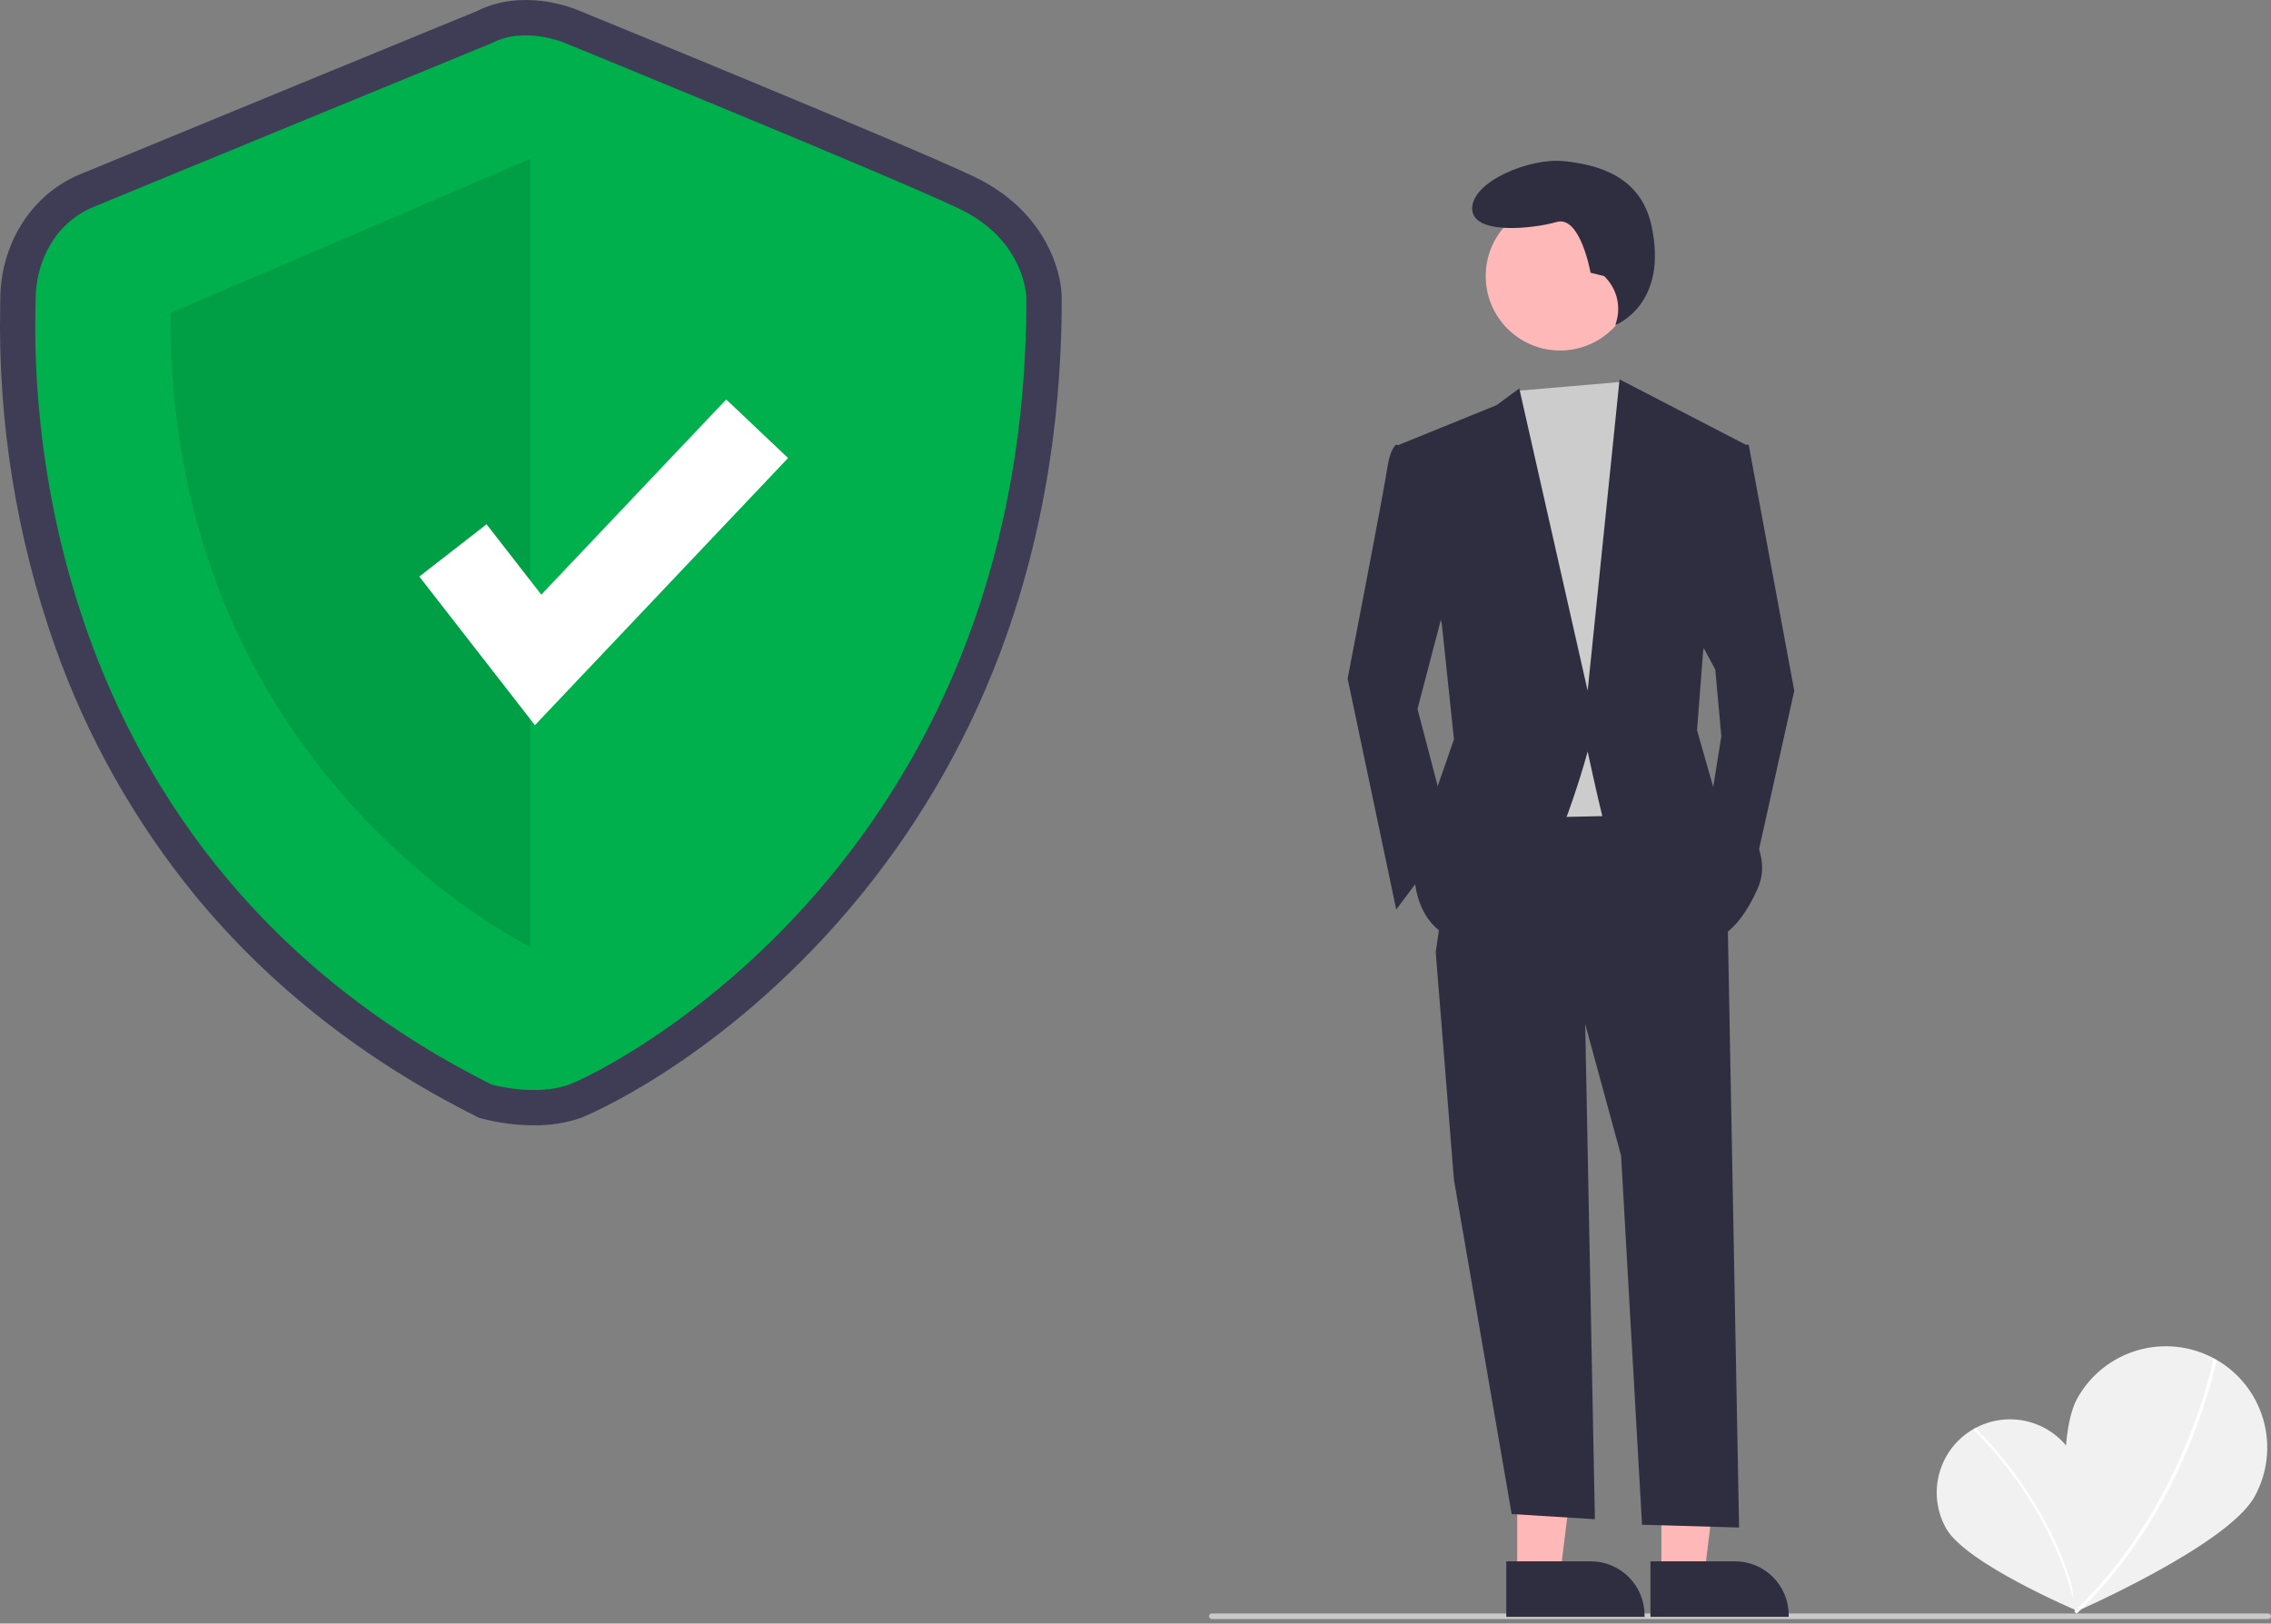 <svg width="400" height="286" viewBox="0 0 400 286" fill="none" xmlns="http://www.w3.org/2000/svg">
<rect x="0" y="0" width="400" height="286" fill="#808080" stroke="none"/>
<g clip-path="url(#clip0_405_265)">
<path d="M365.244 256.564C368.752 262.765 365.777 283.709 365.777 283.709C365.777 283.709 346.296 275.463 342.789 269.264C341.108 266.287 340.679 262.764 341.594 259.47C342.51 256.176 344.696 253.38 347.672 251.697C350.648 250.014 354.17 249.581 357.465 250.493C360.76 251.406 363.558 253.589 365.244 256.564V256.564Z" fill="#F1F1F1"/>
<path d="M366.06 283.682L365.646 283.77C361.66 264.832 347.74 251.99 347.6 251.862L347.884 251.549C348.025 251.678 362.044 264.607 366.06 283.682Z" fill="white"/>
<path d="M397.12 263.625C392.359 272.261 365.52 283.959 365.52 283.959C365.52 283.959 361.095 255.018 365.853 246.385C368.139 242.238 371.979 239.17 376.527 237.855C381.076 236.54 385.96 237.085 390.107 239.371C394.253 241.657 397.321 245.497 398.636 250.045C399.952 254.594 399.406 259.479 397.12 263.625Z" fill="#F1F1F1"/>
<path d="M365.757 284.272L365.354 283.848C384.775 265.404 389.803 239.678 389.851 239.421L390.427 239.529C390.378 239.788 385.319 265.694 365.757 284.272Z" fill="white"/>
<path d="M94.041 198.234C90.969 198.224 87.911 197.828 84.938 197.057L84.352 196.894L83.808 196.622C64.156 186.769 47.576 173.754 34.529 157.938C23.73 144.77 15.309 129.819 9.648 113.757C2.877 94.526 -0.38 74.236 0.032 53.852C0.04 53.425 0.047 53.094 0.047 52.867C0.047 42.958 5.547 34.264 14.059 30.718C20.573 28.003 79.721 3.709 83.995 1.954C92.043 -2.079 100.629 1.287 102.003 1.875C105.085 3.136 159.764 25.5 171.58 31.126C183.757 36.925 187.007 47.343 187.007 52.584C187.007 76.312 182.897 98.488 174.792 118.496C168.247 134.691 158.969 149.642 147.365 162.698C124.975 187.894 102.58 196.826 102.363 196.905C99.687 197.826 96.871 198.276 94.041 198.234ZM88.774 185.188C90.716 185.623 95.186 186.276 98.099 185.214C101.801 183.864 120.546 174.143 138.062 154.431C162.264 127.196 174.543 92.959 174.561 52.671C174.518 51.855 173.939 46.034 166.229 42.363C154.642 36.845 97.809 13.606 97.236 13.371L97.079 13.305C95.888 12.806 92.097 11.755 89.484 13.124L88.961 13.368C88.328 13.628 25.541 39.416 18.845 42.206C14.161 44.157 12.492 48.992 12.492 52.867C12.492 53.15 12.485 53.562 12.475 54.094C11.939 81.66 18.318 149.493 88.774 185.188Z" fill="#3F3D56"/>
<path d="M86.597 7.612C86.597 7.612 23.24 33.633 16.452 36.462C9.664 39.29 6.27 46.078 6.27 52.867C6.27 59.655 1.179 148.232 86.597 191.059C86.597 191.059 94.35 193.204 100.232 191.059C106.113 188.914 180.784 152.71 180.784 52.584C180.784 52.584 180.784 42.401 168.905 36.744C157.025 31.088 99.59 7.612 99.59 7.612C99.59 7.612 92.537 4.5 86.597 7.612Z" fill="#00B04D"/>
<path opacity="0.1" d="M93.386 27.976V166.792C93.386 166.792 29.463 136.023 30.029 55.129L93.386 27.976Z" fill="black"/>
<path d="M94.219 127.745L73.856 101.563L85.698 92.353L95.34 104.75L127.911 70.367L138.803 80.686L94.219 127.745Z" fill="white"/>
<path d="M399.512 285.201H213.447C213.318 285.201 213.194 285.15 213.102 285.058C213.01 284.967 212.959 284.842 212.959 284.713C212.959 284.583 213.01 284.459 213.102 284.368C213.194 284.276 213.318 284.225 213.447 284.225H399.512C399.641 284.225 399.766 284.276 399.857 284.368C399.949 284.459 400 284.583 400 284.713C400 284.842 399.949 284.967 399.857 285.058C399.766 285.15 399.641 285.201 399.512 285.201Z" fill="#CACACA"/>
<path d="M267.233 277.503L274.785 277.503L278.379 248.371L267.231 248.371L267.233 277.503Z" fill="#FFB8B8"/>
<path d="M265.306 275.037L280.18 275.037H280.18C282.694 275.037 285.105 276.036 286.883 277.813C288.661 279.591 289.659 282.002 289.66 284.516V284.824L265.306 284.825L265.306 275.037Z" fill="#2F2E41"/>
<path d="M292.627 277.503L300.18 277.503L303.773 248.371L292.626 248.371L292.627 277.503Z" fill="#FFB8B8"/>
<path d="M290.7 275.037L305.574 275.037H305.575C308.089 275.037 310.5 276.036 312.278 277.813C314.055 279.591 315.054 282.002 315.054 284.516V284.824L290.701 284.825L290.7 275.037Z" fill="#2F2E41"/>
<path d="M279.103 175.199L280.915 267.62L266.259 266.712L256.091 207.844L252.88 167.706L279.103 175.199Z" fill="#2F2E41"/>
<path d="M304.256 159.679L306.31 269.085L289.218 268.597L285.526 203.562L279.104 180.015L252.881 167.706L257.162 138.272L295.694 137.737L304.256 159.679Z" fill="#2F2E41"/>
<path d="M274.787 61.744C282.026 61.744 287.894 55.876 287.894 48.638C287.894 41.399 282.026 35.531 274.787 35.531C267.549 35.531 261.681 41.399 261.681 48.638C261.681 55.876 267.549 61.744 274.787 61.744Z" fill="#FFB8B8"/>
<path d="M285.658 67.266L287.666 70.307L293.018 85.291L288.736 143.624L263.584 144.159L260.373 77.264L267.099 68.856L285.658 67.266Z" fill="#CCCCCC"/>
<path d="M250.205 78.869L245.924 78.334C245.924 78.334 244.854 78.869 244.318 82.615C243.783 86.362 237.361 119.542 237.361 119.542L245.924 160.214L255.557 147.37L249.67 124.893L255.557 102.417L250.205 78.869Z" fill="#2F2E41"/>
<path d="M304.791 78.335H308.002L316.03 121.682L308.537 155.398L301.045 143.089L303.185 129.71L302.115 117.937L298.369 110.979L304.791 78.335Z" fill="#2F2E41"/>
<path d="M282.532 48.638L280.149 48.042C280.149 48.042 278.362 37.914 274.192 39.105C270.021 40.297 259.298 41.488 259.298 36.722C259.298 31.956 269.426 27.786 275.383 28.382C281.341 28.977 288.95 30.954 290.873 39.701C293.956 53.723 284.511 57.265 284.511 57.265L284.669 56.755C285.105 55.337 285.136 53.826 284.759 52.391C284.381 50.957 283.61 49.657 282.532 48.638Z" fill="#2F2E41"/>
<path d="M246.459 78.334L263.584 71.377L267.598 68.434L279.639 121.682L285.258 66.828L307.468 78.334L299.975 114.725L298.905 128.64L302.116 139.878C302.116 139.878 313.354 147.905 309.608 156.468C305.862 165.031 301.581 165.566 301.581 165.566C301.581 165.566 283.385 148.441 282.315 144.159C281.245 139.878 279.639 132.386 279.639 132.386C279.639 132.386 270.541 166.636 259.838 166.101C249.135 165.566 249.135 154.327 249.135 154.327L251.811 142.554L256.092 130.245L253.951 109.909L246.459 78.334Z" fill="#2F2E41"/>
</g>
<defs>
<clipPath id="clip0_405_265">
<rect width="400" height="285.201" fill="white"/>
</clipPath>
</defs>
</svg>
